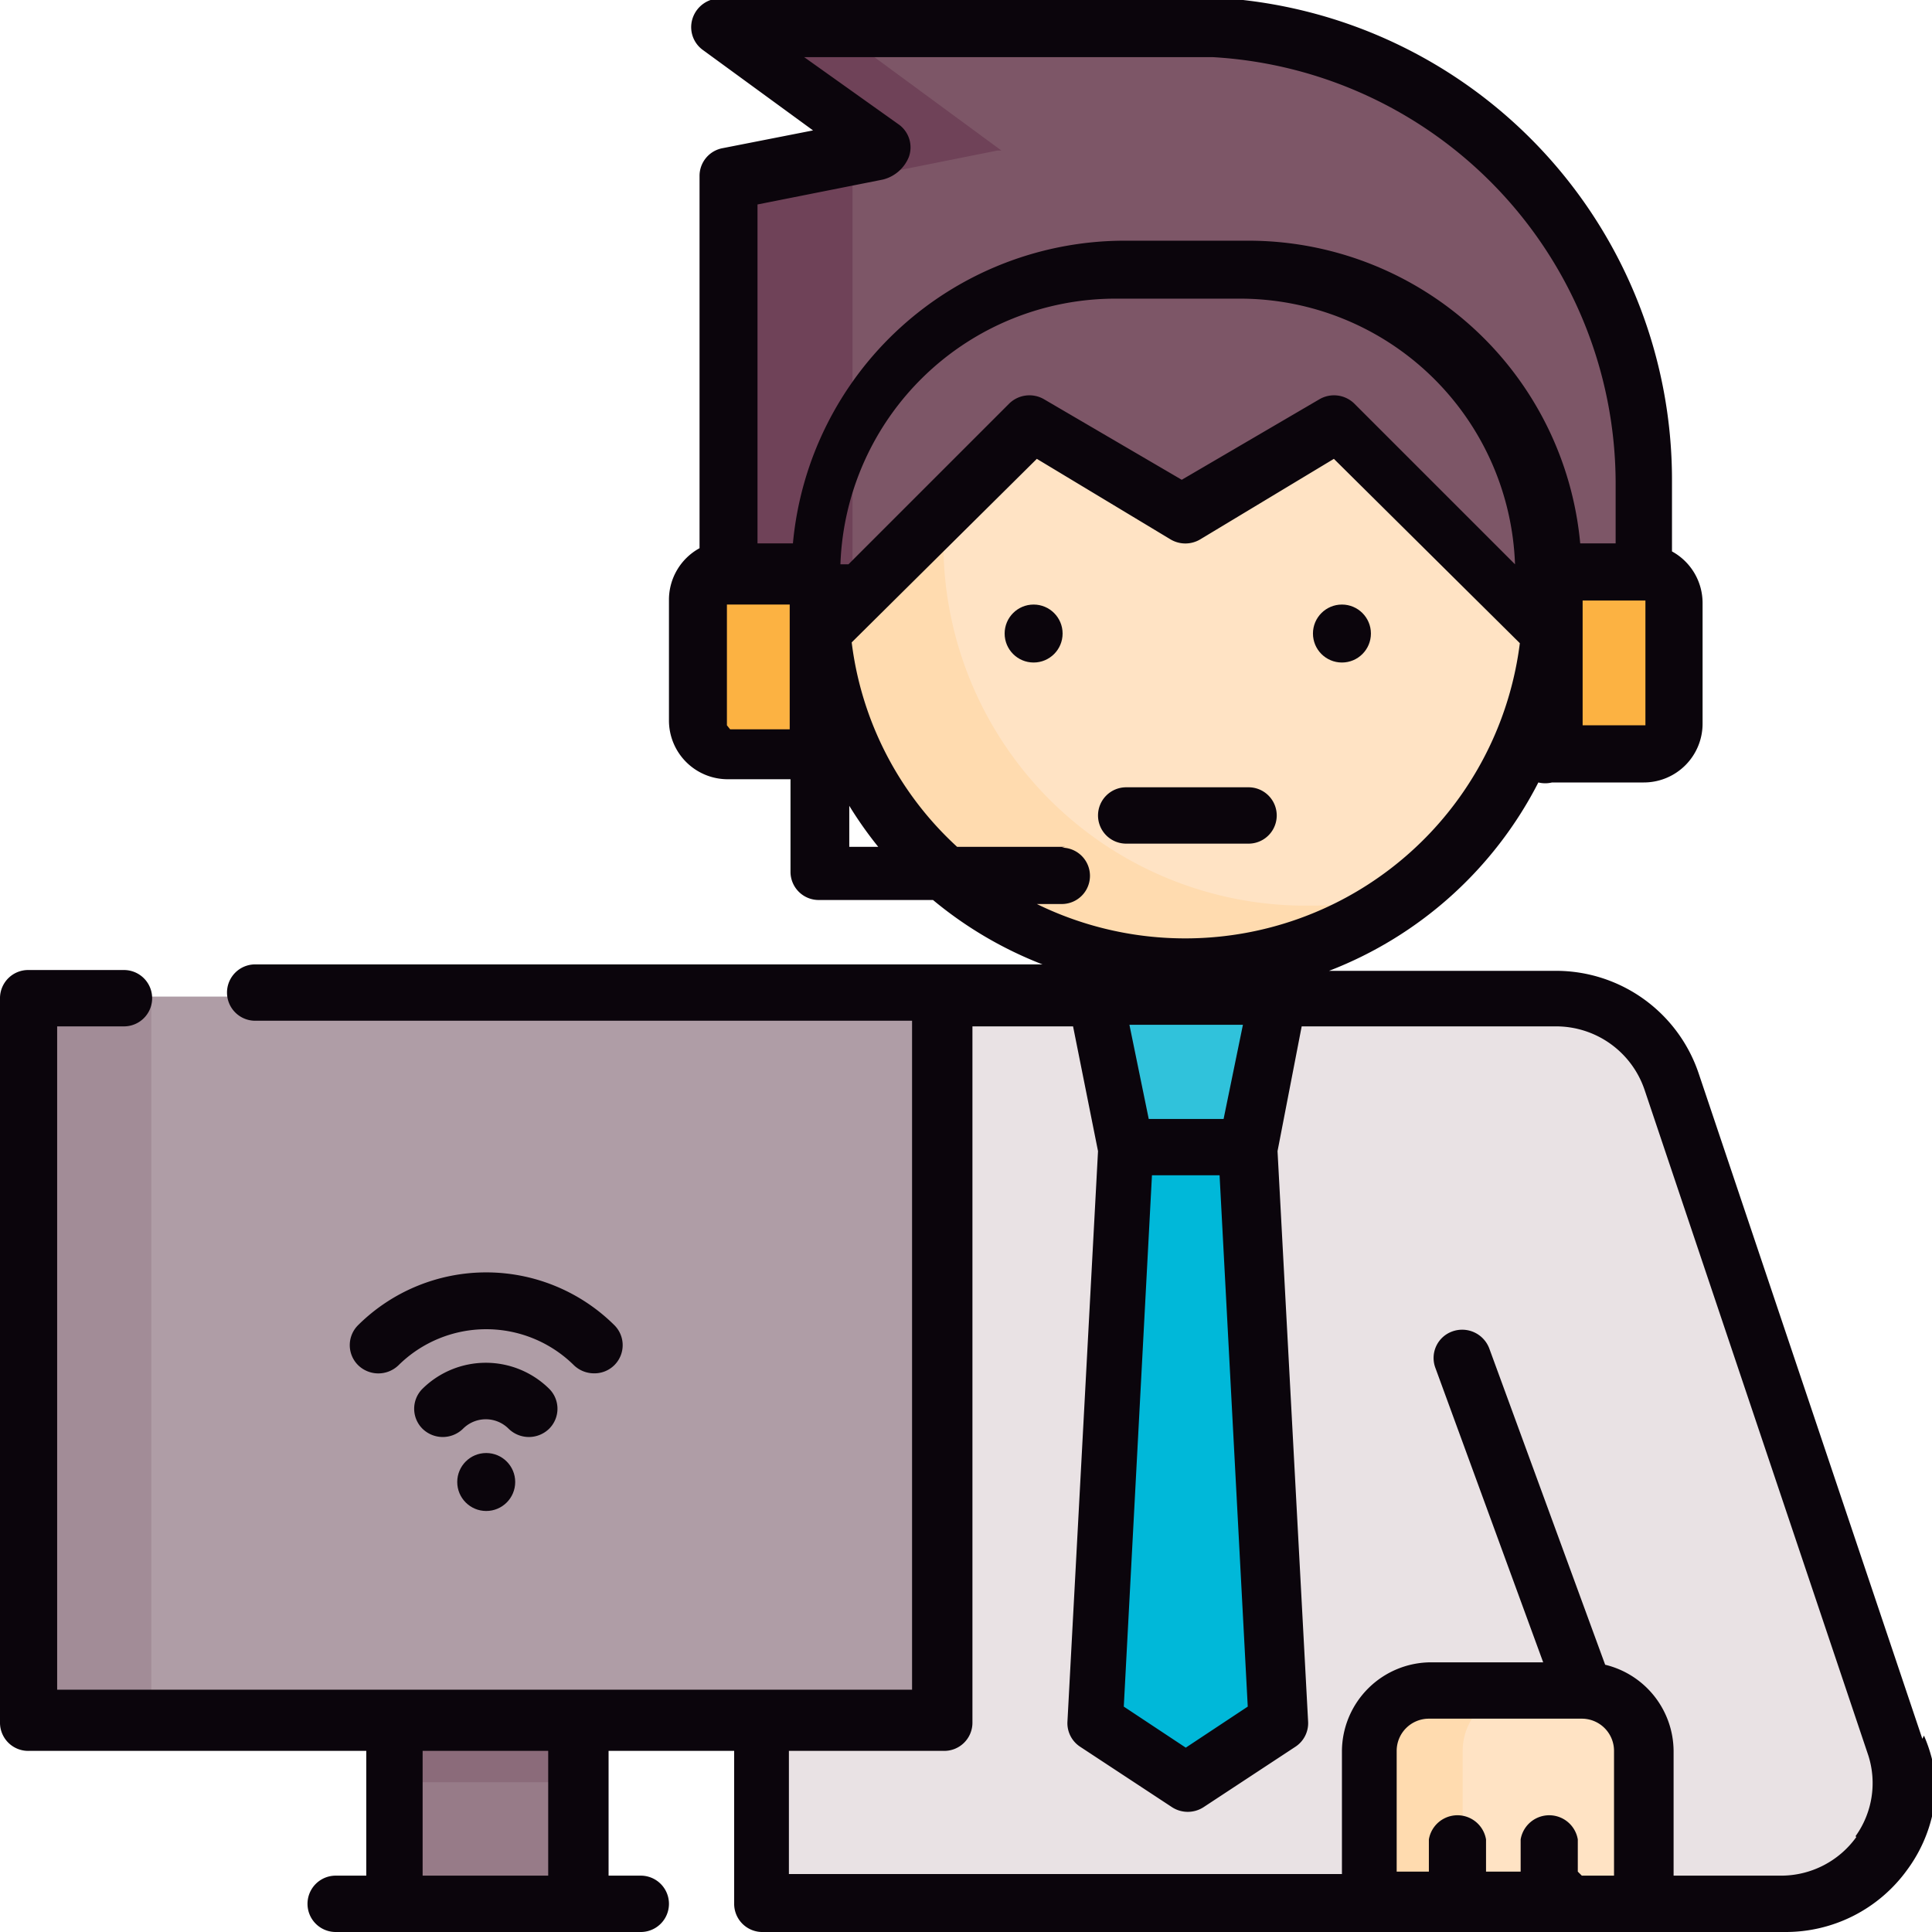 <svg id="814eb4c7-820b-41ea-889b-fb6e742fe2b1" data-name="Layer 1" xmlns="http://www.w3.org/2000/svg" viewBox="0 0 24 24">
  <title>information_technology</title>
  <g>
    <ellipse cx="14.76" cy="7.49" rx="4.55" ry="4.51" fill="#ffe3c4"/>
    <path d="M385.1,311.5a4.5,4.5,0,0,1-2.75-8.1,4.51,4.51,0,1,0,4,7.93A4.59,4.59,0,0,1,385.1,311.5Z" transform="translate(-368.83 -300.25)" fill="#ffdbaf" fill-rule="evenodd"/>
    <path d="M384,300.62h-6.16l2,1.47-0.05,0-1.8.36v6.76l3.79-3.76,1.89,1.13,1.89-1.13,3.79,3.76v-3A5.66,5.66,0,0,0,384,300.62Z" transform="translate(-368.83 -300.25)" fill="#7d5667" fill-rule="evenodd"/>
    <path d="M377.9,302.48v6.76l1.52-1.5v-5.26l1.8-.36,0.05,0-2-1.47h-1.52l2,1.47-0.05,0Z" transform="translate(-368.83 -300.25)" fill="#6f4258" fill-rule="evenodd"/>
    <path d="M391,323.9H378.28V312.63h9.9a1.51,1.51,0,0,1,1.44,1l2.78,8.27A1.5,1.5,0,0,1,391,323.9Z" transform="translate(-368.83 -300.25)" fill="#e9e2e4" fill-rule="evenodd"/>
    <polygon points="15.89 21.39 14.76 22.14 13.62 21.39 14 14.26 15.51 14.26 15.89 21.39" fill="#00b8d9" fill-rule="evenodd"/>
    <polygon points="15.51 14.26 14 14.26 13.62 12.38 15.89 12.38 15.51 14.26" fill="#30c2db" fill-rule="evenodd"/>
    <path d="M389.27,309.62h-1.14v-2.25h1.14a0.38,0.38,0,0,1,.38.38v1.5A0.38,0.38,0,0,1,389.27,309.62Z" transform="translate(-368.83 -300.25)" fill="#fcb242" fill-rule="evenodd"/>
    <path d="M377.9,309.62H379v-2.25H377.9a0.38,0.38,0,0,0-.38.38v1.5A0.38,0.38,0,0,0,377.9,309.62Z" transform="translate(-368.83 -300.25)" fill="#fcb242" fill-rule="evenodd"/>
    <path d="M388.89,323.9h-2.65a0.38,0.38,0,0,1-.38-0.38V322a0.75,0.75,0,0,1,.76-0.75h1.89a0.75,0.75,0,0,1,.76.75v1.5A0.38,0.38,0,0,1,388.89,323.9Z" transform="translate(-368.83 -300.25)" fill="#ffe3c4" fill-rule="evenodd"/>
    <path d="M387,323.53V322a0.75,0.75,0,0,1,.76-0.75h-1.14a0.75,0.75,0,0,0-.76.75v1.5a0.38,0.38,0,0,0,.38.38h1.14A0.38,0.38,0,0,1,387,323.53Z" transform="translate(-368.83 -300.25)" fill="#ffdbaf" fill-rule="evenodd"/>
    <rect x="0.36" y="12.38" width="11.37" height="9.02" fill="#af9da6"/>
    <rect x="0.36" y="12.38" width="1.52" height="9.02" fill="#a28c97"/>
    <rect x="4.9" y="21.39" width="2.27" height="2.25" fill="#977b88"/>
    <rect x="4.9" y="21.39" width="2.27" height="0.75" fill="#8b6b7a"/>
    <circle cx="12.84" cy="7.87" r="0.36" fill="#0b050c"/>
    <circle cx="16.67" cy="7.87" r="0.36" fill="#0b050c"/>
    <path d="M382.82,310.73h1.52a0.35,0.35,0,1,0,0-.7h-1.52A0.35,0.35,0,1,0,382.82,310.73Z" transform="translate(-368.83 -300.25)" fill="#0b050c" fill-rule="evenodd"/>
    <path d="M391.89,323.07a1.15,1.15,0,0,1-.94.48h-1.33V322a1.11,1.11,0,0,0-.85-1.07L387.33,317a0.36,0.36,0,0,0-.46-0.21,0.35,0.35,0,0,0-.21.45l1.34,3.66h-1.39a1.11,1.11,0,0,0-1.11,1.1v1.53h-6.87V322h1.92a0.35,0.35,0,0,0,.36-0.35V313h1.25l0.31,1.55-0.38,7.09a0.35,0.35,0,0,0,.16.31l1.14,0.75a0.36,0.36,0,0,0,.39,0l1.14-.75a0.35,0.35,0,0,0,.16-0.31l-0.38-7.09L385,313h3.16a1.16,1.16,0,0,1,1.1.79l2.78,8.27a1.13,1.13,0,0,1-.16,1h0Zm-3.41.48h0.4a0,0,0,0,0,0,0V322a0.4,0.4,0,0,0-.4-0.4h-1.9a0.4,0.4,0,0,0-.4.4v1.5a0,0,0,0,0,0,0h0.4v-0.4a0.36,0.36,0,0,1,.71,0v0.4h0.43v-0.4a0.36,0.36,0,0,1,.71,0v0.4h0Zm-12.84,0h-1.56V322h1.56v1.55h0Zm6.42-12.78h-1.34a4.13,4.13,0,0,1-1.31-2.54l0,0,2.3-2.28,1.66,1a0.36,0.36,0,0,0,.37,0l1.66-1,2.31,2.29h0a4.19,4.19,0,0,1-6,3.24h0.31a0.35,0.35,0,1,0,0-.7h0Zm-2.68-.51v0.51h0.36a4.87,4.87,0,0,1-.36-0.51h0Zm-1.52-1v-1.5a0,0,0,0,1,0,0h0.78v1.55H377.9a0,0,0,0,1,0,0h0Zm1.89-6.77-1.51.3V307h0.44a4.14,4.14,0,0,1,4.13-3.76h1.52a4.14,4.14,0,0,1,4.13,3.76h0.44v-0.77a5.31,5.31,0,0,0-5-5.27h-5.08L380,301.8a0.35,0.35,0,0,1,.12.4,0.47,0.47,0,0,1-.32.28h0Zm9.52,6.77a0,0,0,0,1,0,0h-0.78v-1.55h0.78a0,0,0,0,1,0,0v1.5h0Zm-9.9-2,2-2a0.36,0.36,0,0,1,.43-0.05l1.71,1,1.71-1a0.36,0.36,0,0,1,.43.05l2,2a3.42,3.42,0,0,0-3.43-3.3h-1.52a3.42,3.42,0,0,0-3.43,3.3h0Zm4.66,6.89,0.24-1.17h-1.41l0.24,1.17H384Zm-0.89.7-0.35,6.6,0.77,0.51,0.77-.51-0.35-6.6h-0.84Zm9.57,7-2.78-8.27a1.87,1.87,0,0,0-1.77-1.27h-2.82a4.9,4.9,0,0,0,2.6-2.34,0.36,0.36,0,0,0,.17,0h1.14a0.73,0.73,0,0,0,.73-0.73v-1.5a0.73,0.73,0,0,0-.38-0.64v-0.87a6,6,0,0,0-5.54-6l-0.12,0h-6.17a0.36,0.36,0,0,0-.33.23,0.35,0.35,0,0,0,.12.41l1.37,1-1.12.22a0.35,0.35,0,0,0-.29.35v4.62a0.73,0.73,0,0,0-.38.64v1.5a0.73,0.73,0,0,0,.73.73h0.78v1.15a0.35,0.35,0,0,0,.36.35h1.41a4.89,4.89,0,0,0,1.36.8H372a0.35,0.35,0,1,0,0,.7h8.16v8.31H369.54V313h0.83a0.35,0.35,0,1,0,0-.7h-1.18a0.35,0.35,0,0,0-.36.35v9a0.35,0.35,0,0,0,.36.35h4.19v1.55H373a0.35,0.35,0,1,0,0,.7h3.79a0.35,0.35,0,1,0,0-.7h-0.4V322h1.56v1.9a0.35,0.35,0,0,0,.36.35H391a1.86,1.86,0,0,0,1.52-.77,1.83,1.83,0,0,0,.36-1.07A1.85,1.85,0,0,0,392.73,321.81Z" transform="translate(-368.83 -300.25)" fill="#0b050c" fill-rule="evenodd"/>
    <circle cx="6.04" cy="18.41" r="0.36" fill="#0b050c"/>
    <path d="M375.65,318a0.35,0.35,0,0,0,0-.5,1.12,1.12,0,0,0-1.57,0,0.35,0.35,0,0,0,0,.5,0.36,0.36,0,0,0,.5,0,0.4,0.4,0,0,1,.57,0A0.36,0.36,0,0,0,375.65,318Z" transform="translate(-368.83 -300.25)" fill="#0b050c" fill-rule="evenodd"/>
    <path d="M376.21,317.31a0.35,0.35,0,0,0,.25-0.6,2.26,2.26,0,0,0-3.18,0,0.35,0.35,0,0,0,0,.5,0.36,0.36,0,0,0,.5,0,1.55,1.55,0,0,1,2.18,0A0.36,0.36,0,0,0,376.21,317.31Z" transform="translate(-368.83 -300.25)" fill="#0b050c" fill-rule="evenodd"/>
  </g>
</svg>
